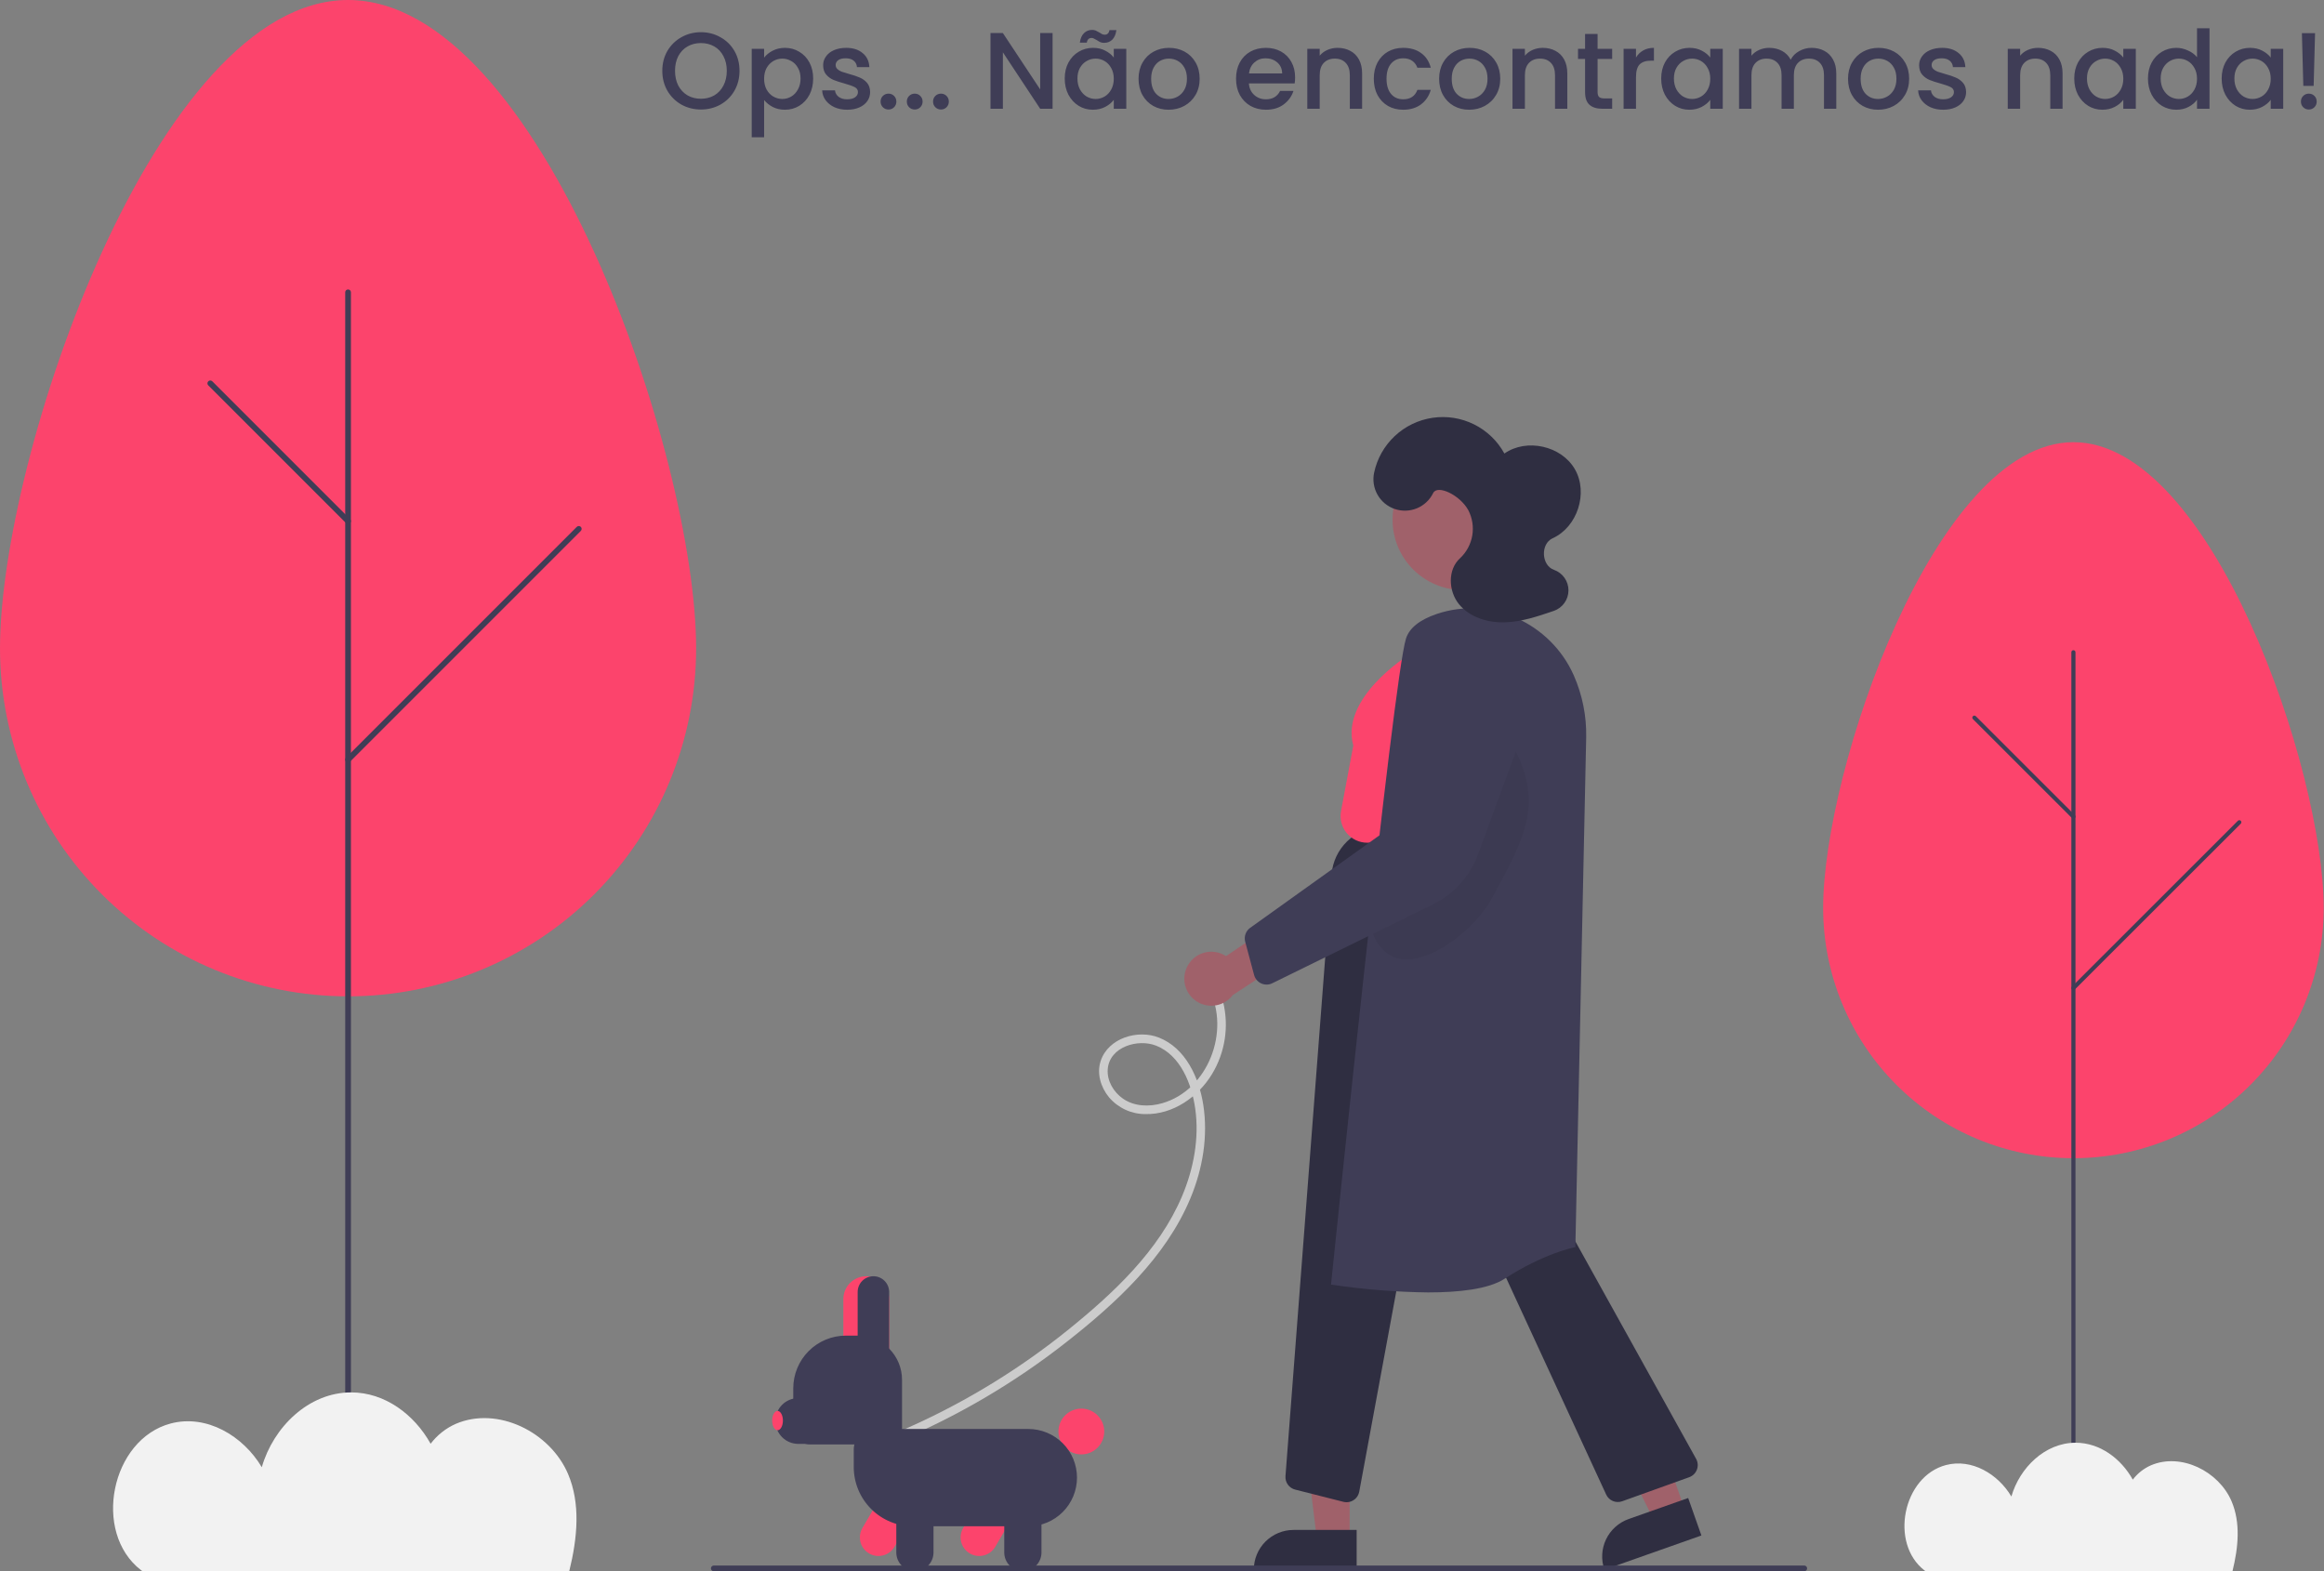 <svg width="812" height="549" viewBox="0 0 812 549" fill="none" xmlns="http://www.w3.org/2000/svg">
<rect x="0" y="0" width="812" height="549" fill="#808080" stroke="none"/>
<g clip-path="url(#clip0)">
<path d="M0 226.546C0 159.38 54.448 0 121.614 0C188.779 0 243.227 159.38 243.227 226.546C243.218 258.794 230.401 289.718 207.595 312.517C184.789 335.316 153.862 348.125 121.614 348.125C89.366 348.125 58.438 335.316 35.632 312.517C12.826 289.718 0.009 258.794 0 226.546V226.546Z" fill="#FC446C"/>
<path d="M121.614 522.418C121.349 522.418 121.094 522.313 120.907 522.125C120.719 521.938 120.614 521.683 120.614 521.418V102.134C120.614 101.869 120.719 101.614 120.907 101.427C121.094 101.239 121.349 101.134 121.614 101.134C121.879 101.134 122.133 101.239 122.321 101.427C122.508 101.614 122.614 101.869 122.614 102.134V521.418C122.614 521.683 122.508 521.938 122.321 522.125C122.133 522.313 121.879 522.418 121.614 522.418Z" fill="#3F3D56"/>
<path d="M121.614 183.08C121.482 183.08 121.352 183.054 121.231 183.004C121.11 182.953 120.999 182.88 120.907 182.787L72.772 134.652C72.678 134.56 72.603 134.449 72.552 134.328C72.501 134.206 72.475 134.076 72.474 133.944C72.474 133.812 72.5 133.681 72.55 133.559C72.6 133.437 72.674 133.327 72.767 133.233C72.861 133.14 72.971 133.066 73.093 133.016C73.215 132.966 73.346 132.94 73.478 132.94C73.61 132.941 73.74 132.967 73.862 133.019C73.984 133.07 74.094 133.144 74.186 133.238L122.321 181.373C122.461 181.512 122.556 181.691 122.595 181.885C122.633 182.079 122.613 182.28 122.538 182.462C122.462 182.645 122.334 182.801 122.169 182.911C122.005 183.021 121.812 183.08 121.614 183.08V183.08Z" fill="#3F3D56"/>
<path d="M121.614 266.41C121.416 266.41 121.223 266.351 121.058 266.241C120.894 266.131 120.766 265.975 120.69 265.792C120.614 265.61 120.594 265.409 120.633 265.215C120.672 265.021 120.767 264.843 120.907 264.703L201.517 184.092C201.609 183.999 201.719 183.924 201.841 183.873C201.963 183.822 202.093 183.795 202.225 183.795C202.357 183.794 202.487 183.82 202.609 183.87C202.731 183.921 202.842 183.995 202.935 184.088C203.028 184.181 203.102 184.292 203.153 184.414C203.203 184.536 203.229 184.666 203.228 184.798C203.228 184.93 203.201 185.06 203.15 185.182C203.099 185.304 203.025 185.414 202.931 185.506L122.321 266.117C122.228 266.21 122.118 266.284 121.996 266.334C121.875 266.384 121.745 266.41 121.614 266.41V266.41Z" fill="#3F3D56"/>
<path d="M49.267 548.614C49.441 548.748 49.624 548.869 49.8 549H198.893C201.814 537.164 202.846 525.314 198.482 515.024C192.265 500.361 173.864 491.209 159.235 497.505C155.769 499.038 152.75 501.426 150.461 504.447C144.745 494.214 134.49 486.498 122.653 486.507C107.823 486.517 95.493 498.645 91.469 512.653C84.99 501.716 72.191 494.073 59.682 497.361C38.759 502.86 32.15 535.385 49.267 548.614Z" fill="#F2F2F2"/>
<path d="M637 317.291C637 269.027 676.152 154.5 724.448 154.5C772.745 154.5 811.896 269.027 811.896 317.291C811.881 340.473 802.661 362.701 786.263 379.088C769.865 395.475 747.631 404.68 724.448 404.68C701.266 404.68 679.032 395.475 662.634 379.088C646.236 362.701 637.016 340.473 637 317.291V317.291Z" fill="#FC446C"/>
<path d="M724.448 529.899C724.354 529.899 724.26 529.88 724.173 529.844C724.086 529.808 724.007 529.755 723.94 529.688C723.873 529.622 723.82 529.542 723.784 529.455C723.748 529.368 723.729 529.274 723.729 529.18V227.891C723.73 227.701 723.806 227.519 723.941 227.384C724.076 227.25 724.258 227.175 724.448 227.175C724.639 227.175 724.821 227.25 724.956 227.384C725.091 227.519 725.167 227.701 725.167 227.891V529.18C725.167 529.274 725.149 529.368 725.113 529.455C725.076 529.542 725.023 529.622 724.957 529.688C724.89 529.755 724.811 529.808 724.723 529.844C724.636 529.88 724.543 529.899 724.448 529.899V529.899Z" fill="#3F3D56"/>
<path d="M724.448 286.057C724.354 286.057 724.26 286.039 724.173 286.003C724.086 285.967 724.006 285.914 723.94 285.847L689.328 251.258C689.193 251.124 689.117 250.941 689.118 250.75C689.118 250.559 689.193 250.377 689.328 250.242C689.463 250.107 689.646 250.031 689.837 250.031C690.027 250.032 690.21 250.107 690.345 250.242L724.957 284.831C725.057 284.931 725.126 285.059 725.153 285.199C725.181 285.338 725.167 285.482 725.112 285.614C725.058 285.745 724.966 285.857 724.848 285.936C724.729 286.015 724.59 286.057 724.448 286.057V286.057Z" fill="#3F3D56"/>
<path d="M724.448 345.937C724.306 345.937 724.167 345.895 724.049 345.816C723.931 345.737 723.838 345.624 723.784 345.493C723.73 345.362 723.715 345.217 723.743 345.078C723.771 344.938 723.839 344.81 723.94 344.71L781.904 286.785C782.038 286.65 782.221 286.574 782.412 286.574C782.602 286.574 782.785 286.65 782.92 286.785C783.055 286.919 783.131 287.102 783.131 287.293C783.131 287.483 783.055 287.666 782.921 287.801L724.957 345.726C724.89 345.793 724.811 345.846 724.723 345.882C724.636 345.918 724.543 345.937 724.448 345.937V345.937Z" fill="#3F3D56"/>
<path d="M672.426 548.723C672.551 548.819 672.683 548.906 672.809 549H780.017C782.118 540.495 782.859 531.98 779.721 524.586C775.251 514.049 762.02 507.472 751.5 511.997C749.008 513.098 746.837 514.814 745.192 516.985C741.081 509.632 733.707 504.087 725.195 504.094C714.532 504.101 705.666 512.816 702.772 522.882C698.113 515.023 688.91 509.531 679.915 511.893C664.87 515.845 660.118 539.216 672.426 548.723Z" fill="#F2F2F2"/>
<path d="M422.506 345.689C429.885 360.288 422.175 380.856 406.06 385.474C401.528 386.773 396.391 386.636 392.4 383.899C389.105 381.639 386.726 377.642 387.04 373.574C387.644 365.744 397.613 362.835 403.961 365.362C412.556 368.784 416.405 378.867 417.607 387.332C419.077 397.682 417.058 408.374 413.014 417.936C404.919 437.079 388.895 451.993 373.01 464.795C356.71 477.91 338.847 488.954 319.83 497.674C317.442 498.77 315.037 499.829 312.615 500.85C312.274 501.053 312.026 501.382 311.925 501.766C311.824 502.15 311.879 502.558 312.077 502.902C312.285 503.238 312.614 503.482 312.996 503.582C313.378 503.682 313.784 503.631 314.129 503.44C335.047 494.586 354.696 482.991 372.56 468.961C389.852 455.391 407.301 439.373 415.925 418.691C420.225 408.38 422.16 396.992 420.402 385.895C418.922 376.552 414.276 366.215 404.902 362.525C397.508 359.614 387.201 362.682 384.573 370.714C383.128 375.13 384.624 379.906 387.484 383.398C389.048 385.239 390.995 386.718 393.188 387.733C395.381 388.747 397.768 389.272 400.185 389.272C409.828 389.472 418.653 383.284 423.496 375.253C428.059 367.712 429.448 358.67 427.359 350.107C426.82 348.054 426.062 346.065 425.097 344.175C424.226 342.451 421.637 343.968 422.506 345.689V345.689Z" fill="#CCCCCC"/>
<path d="M588.623 527.306L577.842 531.111L558.035 491.341L573.946 485.725L588.623 527.306Z" fill="#A0616A"/>
<path d="M569.055 530.749L589.846 523.411L594.466 536.501L560.585 548.46C559.978 546.741 559.716 544.919 559.813 543.099C559.91 541.278 560.365 539.495 561.152 537.85C561.938 536.206 563.041 534.732 564.397 533.514C565.753 532.295 567.336 531.356 569.055 530.749V530.749Z" fill="#2F2E41"/>
<path d="M471.562 537.833L460.13 537.832L454.693 493.736L471.566 493.737L471.562 537.833Z" fill="#A0616A"/>
<path d="M451.963 534.565H474.011V548.447H438.082C438.082 546.624 438.441 544.819 439.138 543.135C439.836 541.451 440.858 539.92 442.147 538.631C443.437 537.342 444.967 536.32 446.651 535.622C448.335 534.924 450.14 534.565 451.963 534.565V534.565Z" fill="#2F2E41"/>
<path d="M470.504 524.884C470.126 524.884 469.75 524.837 469.385 524.744L452.524 520.469C451.496 520.21 450.592 519.596 449.974 518.734C449.355 517.873 449.061 516.82 449.143 515.763L465.255 305.512L465.754 305.55L465.255 305.512C465.598 301.151 467.514 297.062 470.645 294.007C473.776 290.952 477.91 289.138 482.278 288.902L533.233 286.258L541.801 418.203L592.617 509.723C592.934 510.293 593.123 510.926 593.171 511.576C593.219 512.227 593.125 512.88 592.895 513.491C592.665 514.102 592.306 514.655 591.841 515.113C591.376 515.571 590.817 515.922 590.203 516.143L566.796 524.542C565.738 524.928 564.573 524.9 563.533 524.465C562.494 524.03 561.658 523.218 561.191 522.193L501.433 392.778C501.299 392.489 501.077 392.25 500.799 392.095C500.52 391.941 500.2 391.879 499.884 391.919C499.568 391.958 499.273 392.097 499.041 392.316C498.81 392.534 498.654 392.821 498.596 393.134L474.916 521.2C474.724 522.231 474.179 523.164 473.373 523.836C472.568 524.509 471.553 524.88 470.504 524.884V524.884Z" fill="#2F2E41"/>
<path d="M414.593 338.196C415.135 336.937 415.947 335.812 416.971 334.901C417.995 333.989 419.207 333.314 420.52 332.921C421.834 332.529 423.217 332.429 424.573 332.629C425.93 332.829 427.225 333.324 428.37 334.079L446.124 322.083L456.046 331.094L430.735 347.684C429.339 349.522 427.318 350.784 425.053 351.231C422.789 351.678 420.44 351.279 418.45 350.109C416.46 348.94 414.968 347.081 414.258 344.885C413.547 342.69 413.666 340.309 414.593 338.196L414.593 338.196Z" fill="#A0616A"/>
<path d="M511.116 206.158C524.681 206.158 535.677 195.161 535.677 181.597C535.677 168.032 524.681 157.036 511.116 157.036C497.552 157.036 486.555 168.032 486.555 181.597C486.555 195.161 497.552 206.158 511.116 206.158Z" fill="#A0616A"/>
<path d="M477.697 294.451C476.329 294.448 474.978 294.144 473.74 293.561C472.502 292.978 471.408 292.129 470.535 291.075C469.662 290.022 469.032 288.789 468.688 287.464C468.345 286.14 468.298 284.756 468.549 283.411L472.836 260.496C468.26 243.881 491.569 229.232 492.566 228.615L507.108 223.038L507.287 223.505L507.108 223.038C509.841 221.992 512.791 221.639 515.693 222.01C518.596 222.381 521.362 223.465 523.744 225.166C526.126 226.867 528.049 229.13 529.343 231.756C530.636 234.381 531.26 237.285 531.157 240.21L529.395 290.601L478.412 294.424C478.173 294.442 477.935 294.451 477.697 294.451Z" fill="#FC446C"/>
<path d="M498.975 451.576C487.777 451.444 476.601 450.55 465.525 448.901L465.056 448.828L465.104 448.356C465.986 439.749 486.752 237.398 491.245 223.135C492.406 219.449 496.018 216.552 501.98 214.525C520.719 208.155 541.767 217.601 549.897 236.031C552.885 242.831 554.357 250.2 554.21 257.626L550.431 435.763L550.032 435.838C549.928 435.858 539.46 437.904 525.64 446.835C520.017 450.469 509.588 451.576 498.975 451.576Z" fill="#3F3D56"/>
<path opacity="0.051" d="M527.011 257.718C540.003 279.775 533.448 291.52 521.157 314.028C514.34 326.513 493.306 341.953 483.454 332.028C473.602 322.103 481.388 308.61 485.667 294.906C489.945 281.202 499.148 269.918 508.755 259.724C515.604 252.456 529.746 258.423 527.011 257.718Z" fill="black"/>
<path d="M442.531 344.02C441.54 344.019 440.577 343.692 439.791 343.088C439.005 342.485 438.44 341.639 438.184 340.682L435.065 329.021C434.832 328.137 434.872 327.203 435.181 326.342C435.489 325.481 436.052 324.734 436.794 324.199L487.28 288.077L494.084 249.434C494.544 246.822 495.542 244.336 497.015 242.132C498.488 239.927 500.404 238.054 502.641 236.631C504.878 235.208 507.387 234.266 510.008 233.865C512.628 233.465 515.304 233.614 517.864 234.304C520.424 234.994 522.812 236.209 524.876 237.873C526.941 239.536 528.636 241.611 529.855 243.965C531.074 246.32 531.789 248.902 531.955 251.548C532.121 254.194 531.735 256.846 530.82 259.334L516.441 298.457C513.631 306.142 507.956 312.44 500.605 316.032L444.513 343.558C443.896 343.862 443.218 344.02 442.531 344.02Z" fill="#3F3D56"/>
<path d="M500.745 172.272C499.565 174.682 497.544 176.576 495.064 177.6C492.584 178.623 489.815 178.704 487.279 177.828C484.744 176.952 482.615 175.18 481.296 172.844C479.976 170.508 479.556 167.77 480.114 165.146C481.156 160.247 483.672 155.785 487.325 152.358C490.977 148.931 495.591 146.704 500.546 145.977C505.501 145.249 510.56 146.055 515.044 148.286C519.528 150.518 523.221 154.068 525.628 158.46C533.401 153.025 545.602 155.77 550.297 164.011C554.993 172.252 551.134 184.148 542.495 188.063C538.196 190.012 538.515 197.535 542.964 199.111C544.45 199.637 545.734 200.613 546.64 201.902C547.546 203.191 548.028 204.731 548.019 206.306C548.011 207.882 547.512 209.416 546.593 210.695C545.673 211.975 544.378 212.936 542.887 213.447C537.289 215.362 531.584 217.298 525.67 217.448C519.755 217.597 513.49 215.684 509.757 211.094C506.024 206.503 505.764 198.97 510.168 195.018C512.401 192.917 513.889 190.145 514.405 187.121C514.921 184.098 514.437 180.99 513.026 178.266C510.088 172.906 502.227 169.247 500.745 172.272Z" fill="#2F2E41"/>
<path d="M342.119 543.67C340.976 543.669 339.853 543.366 338.864 542.792C337.875 542.217 337.055 541.392 336.487 540.4C335.919 539.407 335.624 538.282 335.63 537.138C335.636 535.995 335.943 534.873 336.522 533.887V533.886L345.619 518.354L356.836 524.925L347.739 540.457C347.165 541.437 346.343 542.249 345.357 542.812C344.371 543.376 343.255 543.672 342.119 543.67V543.67Z" fill="#FC446C"/>
<path d="M377.818 508.172C382.237 508.172 385.818 504.591 385.818 500.172C385.818 495.754 382.237 492.172 377.818 492.172C373.4 492.172 369.818 495.754 369.818 500.172C369.818 504.591 373.4 508.172 377.818 508.172Z" fill="#FC446C"/>
<path d="M306.921 543.67C305.778 543.669 304.655 543.366 303.666 542.792C302.677 542.217 301.857 541.392 301.289 540.399C300.721 539.407 300.425 538.282 300.431 537.138C300.437 535.995 300.745 534.873 301.324 533.886L310.421 518.354L321.638 524.925L312.541 540.457C311.966 541.437 311.145 542.249 310.159 542.812C309.173 543.376 308.057 543.672 306.921 543.67V543.67Z" fill="#FC446C"/>
<path d="M359.299 533.289H318.99C313.504 533.283 308.245 531.101 304.366 527.222C300.487 523.343 298.305 518.084 298.299 512.598V506.475C298.301 504.57 299.058 502.743 300.405 501.396C301.753 500.049 303.579 499.291 305.484 499.289H359.299C363.807 499.289 368.131 501.08 371.319 504.268C374.508 507.456 376.299 511.78 376.299 516.289C376.299 520.798 374.508 525.122 371.319 528.31C368.131 531.498 363.807 533.289 359.299 533.289Z" fill="#3F3D56"/>
<path d="M357.388 548.96C355.665 548.958 354.013 548.273 352.794 547.054C351.576 545.835 350.89 544.183 350.888 542.46V524.46H363.888V542.46C363.886 544.183 363.201 545.835 361.982 547.054C360.764 548.273 359.112 548.958 357.388 548.96Z" fill="#3F3D56"/>
<path d="M319.666 548.96C317.943 548.958 316.291 548.273 315.072 547.054C313.853 545.835 313.168 544.183 313.166 542.46V524.46H326.166V542.46C326.164 544.183 325.479 545.835 324.26 547.054C323.042 548.273 321.389 548.958 319.666 548.96V548.96Z" fill="#3F3D56"/>
<path d="M310.666 474.921H294.666V453.921C294.666 451.799 295.509 449.764 297.009 448.264C298.509 446.764 300.544 445.921 302.666 445.921C304.788 445.921 306.823 446.764 308.323 448.264C309.823 449.764 310.666 451.799 310.666 453.921V474.921Z" fill="#FC446C"/>
<path d="M309.397 504.672H282.935C281.405 504.671 279.939 504.062 278.858 502.981C277.776 501.899 277.168 500.433 277.166 498.904V485.043C277.172 480.173 279.109 475.503 282.553 472.059C285.997 468.615 290.666 466.678 295.537 466.672H299.758C303.843 466.677 307.76 468.302 310.648 471.19C313.537 474.079 315.161 477.995 315.166 482.08V498.904C315.164 500.433 314.556 501.899 313.475 502.981C312.393 504.062 310.927 504.671 309.397 504.672V504.672Z" fill="#3F3D56"/>
<path d="M310.666 474.921H299.666V451.421C299.666 449.962 300.245 448.563 301.277 447.532C302.308 446.5 303.707 445.921 305.166 445.921C306.625 445.921 308.024 446.5 309.055 447.532C310.087 448.563 310.666 449.962 310.666 451.421V474.921Z" fill="#3F3D56"/>
<path d="M307.924 504.5H278.924C276.803 504.5 274.768 503.657 273.267 502.157C271.767 500.657 270.924 498.622 270.924 496.5C270.924 494.378 271.767 492.343 273.267 490.843C274.768 489.343 276.803 488.5 278.924 488.5H307.924V504.5Z" fill="#3F3D56"/>
<path d="M271.674 499.731C272.709 499.731 273.549 498.22 273.549 496.356C273.549 494.492 272.709 492.981 271.674 492.981C270.638 492.981 269.799 494.492 269.799 496.356C269.799 498.22 270.638 499.731 271.674 499.731Z" fill="#FC446C"/>
<path d="M630.397 549H249.397C249.132 549 248.877 548.895 248.69 548.707C248.502 548.52 248.397 548.265 248.397 548C248.397 547.735 248.502 547.48 248.69 547.293C248.877 547.105 249.132 547 249.397 547H630.397C630.662 547 630.916 547.105 631.104 547.293C631.291 547.48 631.397 547.735 631.397 548C631.397 548.265 631.291 548.52 631.104 548.707C630.916 548.895 630.662 549 630.397 549Z" fill="#3F3D56"/>
<path d="M244.896 38.266C242.439 38.266 240.171 37.696 238.094 36.556C236.042 35.391 234.408 33.782 233.192 31.73C232.001 29.653 231.406 27.322 231.406 24.738C231.406 22.154 232.001 19.836 233.192 17.784C234.408 15.732 236.042 14.136 238.094 12.996C240.171 11.831 242.439 11.248 244.896 11.248C247.379 11.248 249.646 11.831 251.698 12.996C253.775 14.136 255.409 15.732 256.6 17.784C257.791 19.836 258.386 22.154 258.386 24.738C258.386 27.322 257.791 29.653 256.6 31.73C255.409 33.782 253.775 35.391 251.698 36.556C249.646 37.696 247.379 38.266 244.896 38.266ZM244.896 34.504C246.644 34.504 248.202 34.111 249.57 33.326C250.938 32.515 252.002 31.375 252.762 29.906C253.547 28.411 253.94 26.689 253.94 24.738C253.94 22.787 253.547 21.077 252.762 19.608C252.002 18.139 250.938 17.011 249.57 16.226C248.202 15.441 246.644 15.048 244.896 15.048C243.148 15.048 241.59 15.441 240.222 16.226C238.854 17.011 237.777 18.139 236.992 19.608C236.232 21.077 235.852 22.787 235.852 24.738C235.852 26.689 236.232 28.411 236.992 29.906C237.777 31.375 238.854 32.515 240.222 33.326C241.59 34.111 243.148 34.504 244.896 34.504ZM266.981 20.14C267.716 19.177 268.716 18.367 269.983 17.708C271.25 17.049 272.681 16.72 274.277 16.72C276.101 16.72 277.76 17.176 279.255 18.088C280.775 18.975 281.966 20.229 282.827 21.85C283.688 23.471 284.119 25.333 284.119 27.436C284.119 29.539 283.688 31.426 282.827 33.098C281.966 34.745 280.775 36.037 279.255 36.974C277.76 37.886 276.101 38.342 274.277 38.342C272.681 38.342 271.262 38.025 270.021 37.392C268.78 36.733 267.766 35.923 266.981 34.96V47.956H262.649V17.062H266.981V20.14ZM279.711 27.436C279.711 25.992 279.407 24.751 278.799 23.712C278.216 22.648 277.431 21.85 276.443 21.318C275.48 20.761 274.442 20.482 273.327 20.482C272.238 20.482 271.199 20.761 270.211 21.318C269.248 21.875 268.463 22.686 267.855 23.75C267.272 24.814 266.981 26.068 266.981 27.512C266.981 28.956 267.272 30.223 267.855 31.312C268.463 32.376 269.248 33.187 270.211 33.744C271.199 34.301 272.238 34.58 273.327 34.58C274.442 34.58 275.48 34.301 276.443 33.744C277.431 33.161 278.216 32.325 278.799 31.236C279.407 30.147 279.711 28.88 279.711 27.436ZM296.003 38.342C294.356 38.342 292.874 38.051 291.557 37.468C290.265 36.86 289.239 36.049 288.479 35.036C287.719 33.997 287.313 32.845 287.263 31.578H291.747C291.823 32.465 292.241 33.212 293.001 33.82C293.786 34.403 294.761 34.694 295.927 34.694C297.143 34.694 298.08 34.466 298.739 34.01C299.423 33.529 299.765 32.921 299.765 32.186C299.765 31.401 299.385 30.818 298.625 30.438C297.89 30.058 296.712 29.64 295.091 29.184C293.52 28.753 292.241 28.335 291.253 27.93C290.265 27.525 289.403 26.904 288.669 26.068C287.959 25.232 287.605 24.13 287.605 22.762C287.605 21.647 287.934 20.634 288.593 19.722C289.251 18.785 290.189 18.05 291.405 17.518C292.646 16.986 294.065 16.72 295.661 16.72C298.042 16.72 299.955 17.328 301.399 18.544C302.868 19.735 303.653 21.369 303.755 23.446H299.423C299.347 22.509 298.967 21.761 298.283 21.204C297.599 20.647 296.674 20.368 295.509 20.368C294.369 20.368 293.495 20.583 292.887 21.014C292.279 21.445 291.975 22.015 291.975 22.724C291.975 23.281 292.177 23.75 292.583 24.13C292.988 24.51 293.482 24.814 294.065 25.042C294.647 25.245 295.509 25.511 296.649 25.84C298.169 26.245 299.41 26.663 300.373 27.094C301.361 27.499 302.209 28.107 302.919 28.918C303.628 29.729 303.995 30.805 304.021 32.148C304.021 33.339 303.691 34.403 303.033 35.34C302.374 36.277 301.437 37.012 300.221 37.544C299.03 38.076 297.624 38.342 296.003 38.342ZM310.45 38.266C309.664 38.266 309.006 38 308.474 37.468C307.942 36.936 307.676 36.277 307.676 35.492C307.676 34.707 307.942 34.048 308.474 33.516C309.006 32.984 309.664 32.718 310.45 32.718C311.21 32.718 311.856 32.984 312.388 33.516C312.92 34.048 313.186 34.707 313.186 35.492C313.186 36.277 312.92 36.936 312.388 37.468C311.856 38 311.21 38.266 310.45 38.266ZM319.616 38.266C318.83 38.266 318.172 38 317.64 37.468C317.108 36.936 316.842 36.277 316.842 35.492C316.842 34.707 317.108 34.048 317.64 33.516C318.172 32.984 318.83 32.718 319.616 32.718C320.376 32.718 321.022 32.984 321.554 33.516C322.086 34.048 322.352 34.707 322.352 35.492C322.352 36.277 322.086 36.936 321.554 37.468C321.022 38 320.376 38.266 319.616 38.266ZM328.782 38.266C327.996 38.266 327.338 38 326.806 37.468C326.274 36.936 326.008 36.277 326.008 35.492C326.008 34.707 326.274 34.048 326.806 33.516C327.338 32.984 327.996 32.718 328.782 32.718C329.542 32.718 330.188 32.984 330.72 33.516C331.252 34.048 331.518 34.707 331.518 35.492C331.518 36.277 331.252 36.936 330.72 37.468C330.188 38 329.542 38.266 328.782 38.266ZM367.769 38H363.437L350.403 18.278V38H346.071V11.552H350.403L363.437 31.236V11.552H367.769V38ZM372.013 27.436C372.013 25.333 372.444 23.471 373.305 21.85C374.192 20.229 375.383 18.975 376.877 18.088C378.397 17.176 380.069 16.72 381.893 16.72C383.54 16.72 384.971 17.049 386.187 17.708C387.429 18.341 388.417 19.139 389.151 20.102V17.062H393.521V38H389.151V34.884C388.417 35.872 387.416 36.695 386.149 37.354C384.883 38.013 383.439 38.342 381.817 38.342C380.019 38.342 378.372 37.886 376.877 36.974C375.383 36.037 374.192 34.745 373.305 33.098C372.444 31.426 372.013 29.539 372.013 27.436ZM389.151 27.512C389.151 26.068 388.847 24.814 388.239 23.75C387.657 22.686 386.884 21.875 385.921 21.318C384.959 20.761 383.92 20.482 382.805 20.482C381.691 20.482 380.652 20.761 379.689 21.318C378.727 21.85 377.941 22.648 377.333 23.712C376.751 24.751 376.459 25.992 376.459 27.436C376.459 28.88 376.751 30.147 377.333 31.236C377.941 32.325 378.727 33.161 379.689 33.744C380.677 34.301 381.716 34.58 382.805 34.58C383.92 34.58 384.959 34.301 385.921 33.744C386.884 33.187 387.657 32.376 388.239 31.312C388.847 30.223 389.151 28.956 389.151 27.512ZM377.295 14.896C377.498 13.427 377.979 12.325 378.739 11.59C379.499 10.83 380.449 10.45 381.589 10.45C382.071 10.45 382.489 10.526 382.843 10.678C383.198 10.83 383.629 11.058 384.135 11.362C384.515 11.615 384.832 11.805 385.085 11.932C385.364 12.059 385.668 12.122 385.997 12.122C386.428 12.122 386.783 11.995 387.061 11.742C387.365 11.463 387.555 11.058 387.631 10.526H390.063C389.861 11.995 389.379 13.11 388.619 13.87C387.859 14.605 386.909 14.972 385.769 14.972C385.288 14.972 384.857 14.896 384.477 14.744C384.097 14.567 383.679 14.326 383.223 14.022C382.767 13.743 382.413 13.553 382.159 13.452C381.931 13.325 381.665 13.262 381.361 13.262C380.931 13.262 380.563 13.401 380.259 13.68C379.981 13.959 379.803 14.364 379.727 14.896H377.295ZM408.293 38.342C406.317 38.342 404.531 37.899 402.935 37.012C401.339 36.1 400.085 34.833 399.173 33.212C398.261 31.565 397.805 29.665 397.805 27.512C397.805 25.384 398.274 23.497 399.211 21.85C400.149 20.203 401.428 18.937 403.049 18.05C404.671 17.163 406.482 16.72 408.483 16.72C410.485 16.72 412.296 17.163 413.917 18.05C415.539 18.937 416.818 20.203 417.755 21.85C418.693 23.497 419.161 25.384 419.161 27.512C419.161 29.64 418.68 31.527 417.717 33.174C416.755 34.821 415.437 36.1 413.765 37.012C412.119 37.899 410.295 38.342 408.293 38.342ZM408.293 34.58C409.408 34.58 410.447 34.314 411.409 33.782C412.397 33.25 413.195 32.452 413.803 31.388C414.411 30.324 414.715 29.032 414.715 27.512C414.715 25.992 414.424 24.713 413.841 23.674C413.259 22.61 412.486 21.812 411.523 21.28C410.561 20.748 409.522 20.482 408.407 20.482C407.293 20.482 406.254 20.748 405.291 21.28C404.354 21.812 403.607 22.61 403.049 23.674C402.492 24.713 402.213 25.992 402.213 27.512C402.213 29.767 402.783 31.515 403.923 32.756C405.089 33.972 406.545 34.58 408.293 34.58ZM452.505 27.018C452.505 27.803 452.454 28.513 452.353 29.146H436.355C436.482 30.818 437.102 32.161 438.217 33.174C439.332 34.187 440.7 34.694 442.321 34.694C444.652 34.694 446.298 33.719 447.261 31.768H451.935C451.302 33.693 450.149 35.277 448.477 36.518C446.83 37.734 444.778 38.342 442.321 38.342C440.32 38.342 438.521 37.899 436.925 37.012C435.354 36.1 434.113 34.833 433.201 33.212C432.314 31.565 431.871 29.665 431.871 27.512C431.871 25.359 432.302 23.471 433.163 21.85C434.05 20.203 435.278 18.937 436.849 18.05C438.445 17.163 440.269 16.72 442.321 16.72C444.297 16.72 446.058 17.151 447.603 18.012C449.148 18.873 450.352 20.089 451.213 21.66C452.074 23.205 452.505 24.991 452.505 27.018ZM447.983 25.65C447.958 24.054 447.388 22.775 446.273 21.812C445.158 20.849 443.778 20.368 442.131 20.368C440.636 20.368 439.357 20.849 438.293 21.812C437.229 22.749 436.596 24.029 436.393 25.65H447.983ZM467.332 16.72C468.979 16.72 470.448 17.062 471.74 17.746C473.057 18.43 474.083 19.443 474.818 20.786C475.553 22.129 475.92 23.75 475.92 25.65V38H471.626V26.296C471.626 24.421 471.157 22.99 470.22 22.002C469.283 20.989 468.003 20.482 466.382 20.482C464.761 20.482 463.469 20.989 462.506 22.002C461.569 22.99 461.1 24.421 461.1 26.296V38H456.768V17.062H461.1V19.456C461.809 18.595 462.709 17.923 463.798 17.442C464.913 16.961 466.091 16.72 467.332 16.72ZM480.002 27.512C480.002 25.359 480.432 23.471 481.294 21.85C482.18 20.203 483.396 18.937 484.942 18.05C486.487 17.163 488.26 16.72 490.262 16.72C492.795 16.72 494.885 17.328 496.532 18.544C498.204 19.735 499.331 21.445 499.914 23.674H495.24C494.86 22.635 494.252 21.825 493.416 21.242C492.58 20.659 491.528 20.368 490.262 20.368C488.488 20.368 487.07 21.001 486.006 22.268C484.967 23.509 484.448 25.257 484.448 27.512C484.448 29.767 484.967 31.527 486.006 32.794C487.07 34.061 488.488 34.694 490.262 34.694C492.77 34.694 494.429 33.592 495.24 31.388H499.914C499.306 33.516 498.166 35.213 496.494 36.48C494.822 37.721 492.744 38.342 490.262 38.342C488.26 38.342 486.487 37.899 484.942 37.012C483.396 36.1 482.18 34.833 481.294 33.212C480.432 31.565 480.002 29.665 480.002 27.512ZM513.313 38.342C511.337 38.342 509.551 37.899 507.955 37.012C506.359 36.1 505.105 34.833 504.193 33.212C503.281 31.565 502.825 29.665 502.825 27.512C502.825 25.384 503.294 23.497 504.231 21.85C505.168 20.203 506.448 18.937 508.069 18.05C509.69 17.163 511.502 16.72 513.503 16.72C515.504 16.72 517.316 17.163 518.937 18.05C520.558 18.937 521.838 20.203 522.775 21.85C523.712 23.497 524.181 25.384 524.181 27.512C524.181 29.64 523.7 31.527 522.737 33.174C521.774 34.821 520.457 36.1 518.785 37.012C517.138 37.899 515.314 38.342 513.313 38.342ZM513.313 34.58C514.428 34.58 515.466 34.314 516.429 33.782C517.417 33.25 518.215 32.452 518.823 31.388C519.431 30.324 519.735 29.032 519.735 27.512C519.735 25.992 519.444 24.713 518.861 23.674C518.278 22.61 517.506 21.812 516.543 21.28C515.58 20.748 514.542 20.482 513.427 20.482C512.312 20.482 511.274 20.748 510.311 21.28C509.374 21.812 508.626 22.61 508.069 23.674C507.512 24.713 507.233 25.992 507.233 27.512C507.233 29.767 507.803 31.515 508.943 32.756C510.108 33.972 511.565 34.58 513.313 34.58ZM539.027 16.72C540.674 16.72 542.143 17.062 543.435 17.746C544.753 18.43 545.779 19.443 546.513 20.786C547.248 22.129 547.615 23.75 547.615 25.65V38H543.321V26.296C543.321 24.421 542.853 22.99 541.915 22.002C540.978 20.989 539.699 20.482 538.077 20.482C536.456 20.482 535.164 20.989 534.201 22.002C533.264 22.99 532.795 24.421 532.795 26.296V38H528.463V17.062H532.795V19.456C533.505 18.595 534.404 17.923 535.493 17.442C536.608 16.961 537.786 16.72 539.027 16.72ZM558.195 20.596V32.186C558.195 32.971 558.372 33.541 558.727 33.896C559.107 34.225 559.74 34.39 560.627 34.39H563.287V38H559.867C557.916 38 556.422 37.544 555.383 36.632C554.344 35.72 553.825 34.238 553.825 32.186V20.596H551.355V17.062H553.825V11.856H558.195V17.062H563.287V20.596H558.195ZM571.612 20.102C572.245 19.038 573.081 18.215 574.12 17.632C575.184 17.024 576.438 16.72 577.882 16.72V21.204H576.78C575.082 21.204 573.79 21.635 572.904 22.496C572.042 23.357 571.612 24.852 571.612 26.98V38H567.28V17.062H571.612V20.102ZM580.42 27.436C580.42 25.333 580.85 23.471 581.712 21.85C582.598 20.229 583.789 18.975 585.284 18.088C586.804 17.176 588.476 16.72 590.3 16.72C591.946 16.72 593.378 17.049 594.594 17.708C595.835 18.341 596.823 19.139 597.558 20.102V17.062H601.928V38H597.558V34.884C596.823 35.872 595.822 36.695 594.556 37.354C593.289 38.013 591.845 38.342 590.224 38.342C588.425 38.342 586.778 37.886 585.284 36.974C583.789 36.037 582.598 34.745 581.712 33.098C580.85 31.426 580.42 29.539 580.42 27.436ZM597.558 27.512C597.558 26.068 597.254 24.814 596.646 23.75C596.063 22.686 595.29 21.875 594.328 21.318C593.365 20.761 592.326 20.482 591.212 20.482C590.097 20.482 589.058 20.761 588.096 21.318C587.133 21.85 586.348 22.648 585.74 23.712C585.157 24.751 584.866 25.992 584.866 27.436C584.866 28.88 585.157 30.147 585.74 31.236C586.348 32.325 587.133 33.161 588.096 33.744C589.084 34.301 590.122 34.58 591.212 34.58C592.326 34.58 593.365 34.301 594.328 33.744C595.29 33.187 596.063 32.376 596.646 31.312C597.254 30.223 597.558 28.956 597.558 27.512ZM632.964 16.72C634.61 16.72 636.08 17.062 637.372 17.746C638.689 18.43 639.715 19.443 640.45 20.786C641.21 22.129 641.59 23.75 641.59 25.65V38H637.296V26.296C637.296 24.421 636.827 22.99 635.89 22.002C634.952 20.989 633.673 20.482 632.052 20.482C630.43 20.482 629.138 20.989 628.176 22.002C627.238 22.99 626.77 24.421 626.77 26.296V38H622.476V26.296C622.476 24.421 622.007 22.99 621.07 22.002C620.132 20.989 618.853 20.482 617.232 20.482C615.61 20.482 614.318 20.989 613.356 22.002C612.418 22.99 611.95 24.421 611.95 26.296V38H607.618V17.062H611.95V19.456C612.659 18.595 613.558 17.923 614.648 17.442C615.737 16.961 616.902 16.72 618.144 16.72C619.816 16.72 621.31 17.075 622.628 17.784C623.945 18.493 624.958 19.519 625.668 20.862C626.301 19.595 627.289 18.595 628.632 17.86C629.974 17.1 631.418 16.72 632.964 16.72ZM656.184 38.342C654.208 38.342 652.422 37.899 650.826 37.012C649.23 36.1 647.976 34.833 647.064 33.212C646.152 31.565 645.696 29.665 645.696 27.512C645.696 25.384 646.165 23.497 647.102 21.85C648.039 20.203 649.319 18.937 650.94 18.05C652.561 17.163 654.373 16.72 656.374 16.72C658.375 16.72 660.187 17.163 661.808 18.05C663.429 18.937 664.709 20.203 665.646 21.85C666.583 23.497 667.052 25.384 667.052 27.512C667.052 29.64 666.571 31.527 665.608 33.174C664.645 34.821 663.328 36.1 661.656 37.012C660.009 37.899 658.185 38.342 656.184 38.342ZM656.184 34.58C657.299 34.58 658.337 34.314 659.3 33.782C660.288 33.25 661.086 32.452 661.694 31.388C662.302 30.324 662.606 29.032 662.606 27.512C662.606 25.992 662.315 24.713 661.732 23.674C661.149 22.61 660.377 21.812 659.414 21.28C658.451 20.748 657.413 20.482 656.298 20.482C655.183 20.482 654.145 20.748 653.182 21.28C652.245 21.812 651.497 22.61 650.94 23.674C650.383 24.713 650.104 25.992 650.104 27.512C650.104 29.767 650.674 31.515 651.814 32.756C652.979 33.972 654.436 34.58 656.184 34.58ZM678.934 38.342C677.288 38.342 675.806 38.051 674.488 37.468C673.196 36.86 672.17 36.049 671.41 35.036C670.65 33.997 670.245 32.845 670.194 31.578H674.678C674.754 32.465 675.172 33.212 675.932 33.82C676.718 34.403 677.693 34.694 678.858 34.694C680.074 34.694 681.012 34.466 681.67 34.01C682.354 33.529 682.696 32.921 682.696 32.186C682.696 31.401 682.316 30.818 681.556 30.438C680.822 30.058 679.644 29.64 678.022 29.184C676.452 28.753 675.172 28.335 674.184 27.93C673.196 27.525 672.335 26.904 671.6 26.068C670.891 25.232 670.536 24.13 670.536 22.762C670.536 21.647 670.866 20.634 671.524 19.722C672.183 18.785 673.12 18.05 674.336 17.518C675.578 16.986 676.996 16.72 678.592 16.72C680.974 16.72 682.886 17.328 684.33 18.544C685.8 19.735 686.585 21.369 686.686 23.446H682.354C682.278 22.509 681.898 21.761 681.214 21.204C680.53 20.647 679.606 20.368 678.44 20.368C677.3 20.368 676.426 20.583 675.818 21.014C675.21 21.445 674.906 22.015 674.906 22.724C674.906 23.281 675.109 23.75 675.514 24.13C675.92 24.51 676.414 24.814 676.996 25.042C677.579 25.245 678.44 25.511 679.58 25.84C681.1 26.245 682.342 26.663 683.304 27.094C684.292 27.499 685.141 28.107 685.85 28.918C686.56 29.729 686.927 30.805 686.952 32.148C686.952 33.339 686.623 34.403 685.964 35.34C685.306 36.277 684.368 37.012 683.152 37.544C681.962 38.076 680.556 38.342 678.934 38.342ZM712.068 16.72C713.715 16.72 715.184 17.062 716.476 17.746C717.794 18.43 718.82 19.443 719.554 20.786C720.289 22.129 720.656 23.75 720.656 25.65V38H716.362V26.296C716.362 24.421 715.894 22.99 714.956 22.002C714.019 20.989 712.74 20.482 711.118 20.482C709.497 20.482 708.205 20.989 707.242 22.002C706.305 22.99 705.836 24.421 705.836 26.296V38H701.504V17.062H705.836V19.456C706.546 18.595 707.445 17.923 708.534 17.442C709.649 16.961 710.827 16.72 712.068 16.72ZM724.738 27.436C724.738 25.333 725.169 23.471 726.03 21.85C726.917 20.229 728.107 18.975 729.602 18.088C731.122 17.176 732.794 16.72 734.618 16.72C736.265 16.72 737.696 17.049 738.912 17.708C740.153 18.341 741.141 19.139 741.876 20.102V17.062H746.246V38H741.876V34.884C741.141 35.872 740.141 36.695 738.874 37.354C737.607 38.013 736.163 38.342 734.542 38.342C732.743 38.342 731.097 37.886 729.602 36.974C728.107 36.037 726.917 34.745 726.03 33.098C725.169 31.426 724.738 29.539 724.738 27.436ZM741.876 27.512C741.876 26.068 741.572 24.814 740.964 23.75C740.381 22.686 739.609 21.875 738.646 21.318C737.683 20.761 736.645 20.482 735.53 20.482C734.415 20.482 733.377 20.761 732.414 21.318C731.451 21.85 730.666 22.648 730.058 23.712C729.475 24.751 729.184 25.992 729.184 27.436C729.184 28.88 729.475 30.147 730.058 31.236C730.666 32.325 731.451 33.161 732.414 33.744C733.402 34.301 734.441 34.58 735.53 34.58C736.645 34.58 737.683 34.301 738.646 33.744C739.609 33.187 740.381 32.376 740.964 31.312C741.572 30.223 741.876 28.956 741.876 27.512ZM750.492 27.436C750.492 25.333 750.923 23.471 751.784 21.85C752.671 20.229 753.861 18.975 755.356 18.088C756.876 17.176 758.561 16.72 760.41 16.72C761.778 16.72 763.121 17.024 764.438 17.632C765.781 18.215 766.845 19 767.63 19.988V9.88H772V38H767.63V34.846C766.921 35.859 765.933 36.695 764.666 37.354C763.425 38.013 761.993 38.342 760.372 38.342C758.548 38.342 756.876 37.886 755.356 36.974C753.861 36.037 752.671 34.745 751.784 33.098C750.923 31.426 750.492 29.539 750.492 27.436ZM767.63 27.512C767.63 26.068 767.326 24.814 766.718 23.75C766.135 22.686 765.363 21.875 764.4 21.318C763.437 20.761 762.399 20.482 761.284 20.482C760.169 20.482 759.131 20.761 758.168 21.318C757.205 21.85 756.42 22.648 755.812 23.712C755.229 24.751 754.938 25.992 754.938 27.436C754.938 28.88 755.229 30.147 755.812 31.236C756.42 32.325 757.205 33.161 758.168 33.744C759.156 34.301 760.195 34.58 761.284 34.58C762.399 34.58 763.437 34.301 764.4 33.744C765.363 33.187 766.135 32.376 766.718 31.312C767.326 30.223 767.63 28.956 767.63 27.512ZM776.246 27.436C776.246 25.333 776.677 23.471 777.538 21.85C778.425 20.229 779.615 18.975 781.11 18.088C782.63 17.176 784.302 16.72 786.126 16.72C787.773 16.72 789.204 17.049 790.42 17.708C791.661 18.341 792.649 19.139 793.384 20.102V17.062H797.754V38H793.384V34.884C792.649 35.872 791.649 36.695 790.382 37.354C789.115 38.013 787.671 38.342 786.05 38.342C784.251 38.342 782.605 37.886 781.11 36.974C779.615 36.037 778.425 34.745 777.538 33.098C776.677 31.426 776.246 29.539 776.246 27.436ZM793.384 27.512C793.384 26.068 793.08 24.814 792.472 23.75C791.889 22.686 791.117 21.875 790.154 21.318C789.191 20.761 788.153 20.482 787.038 20.482C785.923 20.482 784.885 20.761 783.922 21.318C782.959 21.85 782.174 22.648 781.566 23.712C780.983 24.751 780.692 25.992 780.692 27.436C780.692 28.88 780.983 30.147 781.566 31.236C782.174 32.325 782.959 33.161 783.922 33.744C784.91 34.301 785.949 34.58 787.038 34.58C788.153 34.58 789.191 34.301 790.154 33.744C791.117 33.187 791.889 32.376 792.472 31.312C793.08 30.223 793.384 28.956 793.384 27.512ZM808.878 11.59L808.384 30.02H804.774L804.28 11.59H808.878ZM806.712 38.266C805.926 38.266 805.268 38 804.736 37.468C804.204 36.936 803.938 36.277 803.938 35.492C803.938 34.707 804.204 34.048 804.736 33.516C805.268 32.984 805.926 32.718 806.712 32.718C807.472 32.718 808.118 32.984 808.65 33.516C809.182 34.048 809.448 34.707 809.448 35.492C809.448 36.277 809.182 36.936 808.65 37.468C808.118 38 807.472 38.266 806.712 38.266Z" fill="#3F3D56"/>
</g>
<defs>
<clipPath id="clip0">
<rect width="811.896" height="549" fill="white"/>
</clipPath>
</defs>
</svg>
